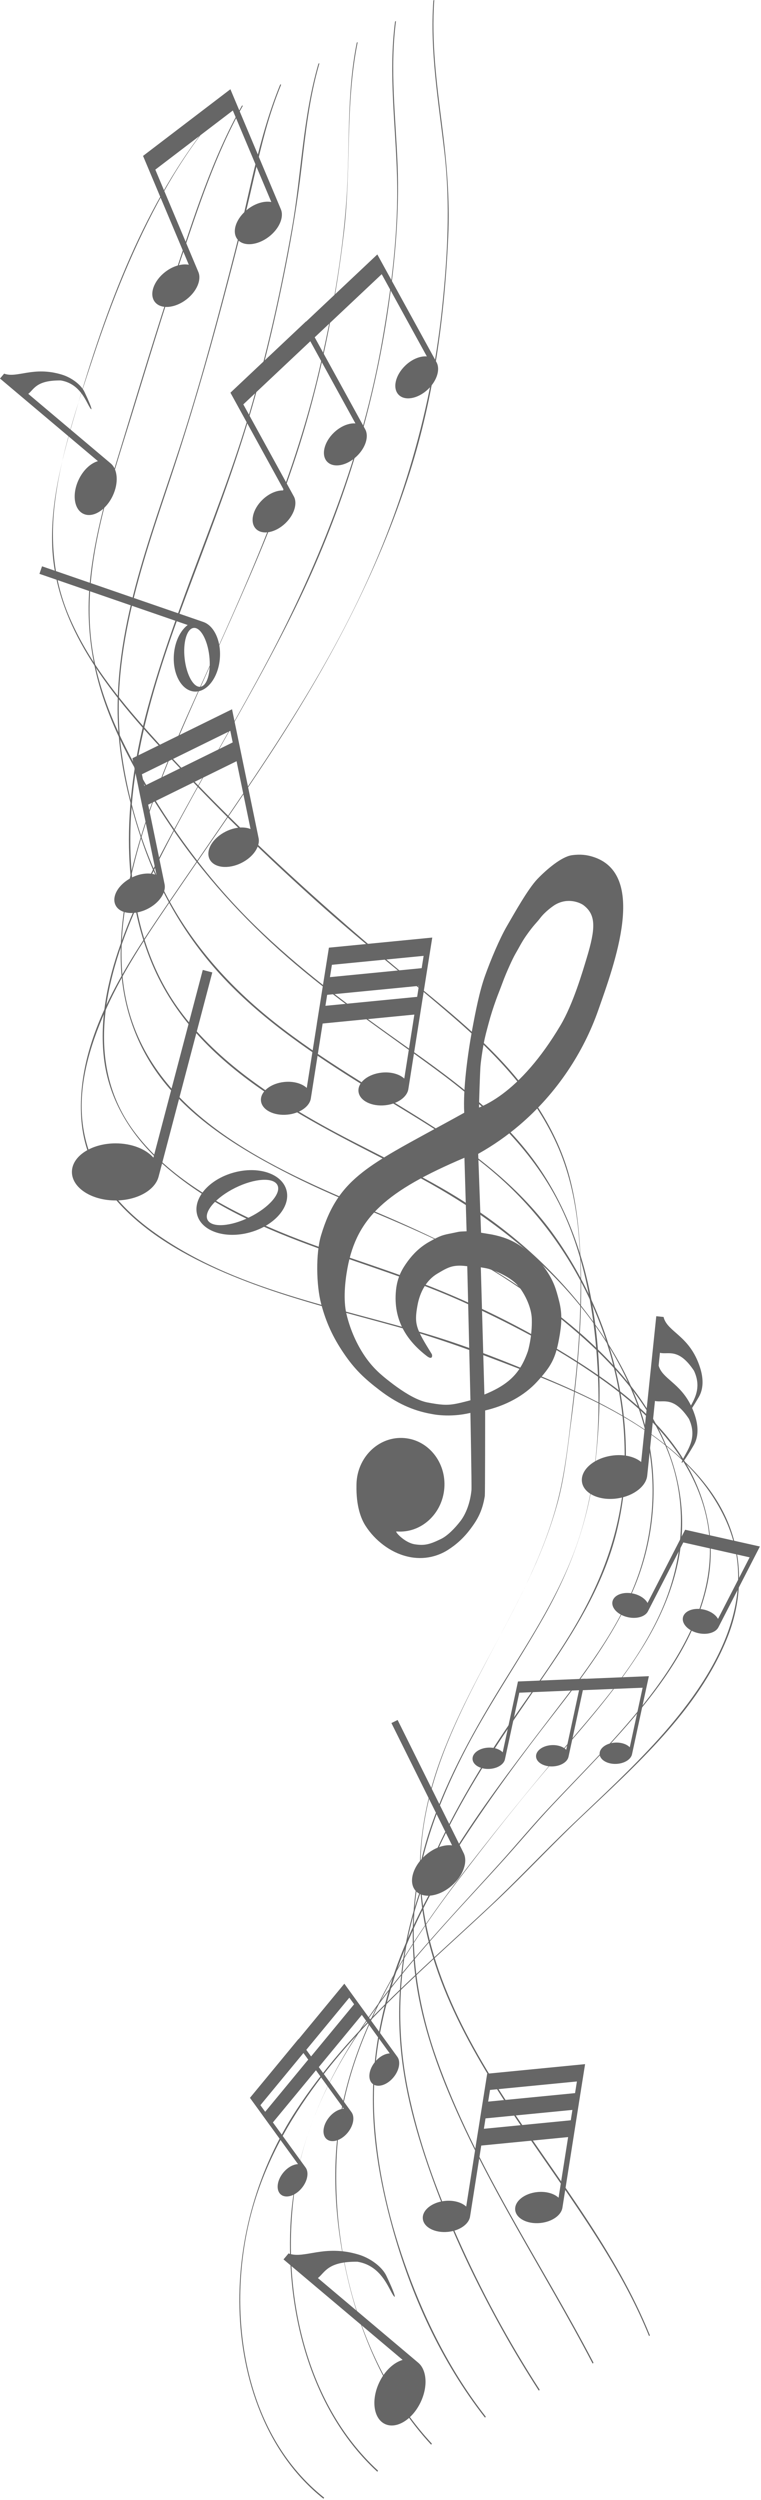 <?xml version="1.0" encoding="UTF-8" standalone="no"?>
<!DOCTYPE svg PUBLIC "-//W3C//DTD SVG 1.1//EN" "http://www.w3.org/Graphics/SVG/1.1/DTD/svg11.dtd">
<svg width="100%" height="100%" viewBox="0 0 390 1281" version="1.1" xmlns="http://www.w3.org/2000/svg" xmlns:xlink="http://www.w3.org/1999/xlink" xml:space="preserve" xmlns:serif="http://www.serif.com/" style="fill-rule:evenodd;clip-rule:evenodd;stroke-linejoin:round;stroke-miterlimit:1.414;">
    <g transform="matrix(1,0,0,1,-177.49,-1186.79)">
        <g transform="matrix(1,0,0,1,283.32,2383.6)">
            <path d="M0,-1131.91C-34.09,-1088.28 -53.214,-1033.92 -68.344,-981.281C-74.335,-960.439 -79.835,-939.251 -79.098,-917.388C-78.457,-898.375 -72.047,-880.517 -62.603,-864.165C-49.06,-840.726 -30.299,-820.845 -11.826,-801.267C9.929,-778.209 32.786,-756.195 56.366,-735.012C79.359,-714.36 103.681,-695.334 127.026,-675.101C148.807,-656.223 169.05,-635.058 180.506,-608.201C192.004,-581.241 192.418,-549.881 191.335,-521.037C190.791,-506.532 189.422,-492.064 187.722,-477.648C186.073,-463.671 184.638,-449.352 181.784,-435.563C171.044,-383.661 135.871,-341.31 118.693,-291.794C110.99,-269.583 107.632,-245.989 110.107,-222.565C112.465,-200.249 120.288,-178.89 130.263,-158.926C150.984,-117.444 181.094,-81.579 205.112,-42.086C213.363,-28.522 220.83,-14.462 226.796,0.26C226.834,0.354 227.244,-0.086 227.185,-0.23C209.857,-42.994 180.486,-79.407 155.294,-117.626C129.913,-156.131 107.56,-198.8 109.818,-246.236C112.38,-300.016 145.491,-344.397 167.058,-391.758C172.226,-403.1 176.652,-414.777 179.957,-426.805C183.468,-439.593 184.841,-452.951 186.593,-466.072C190.358,-494.206 192.889,-522.602 191.729,-551.007C191.143,-565.374 189.722,-579.976 186,-593.895C182.47,-607.097 176.428,-619.481 168.929,-630.86C153.083,-654.904 130.274,-673.566 108.279,-691.71C59.653,-731.819 13.055,-774.013 -29.11,-820.967C-45.334,-839.035 -60.742,-858.312 -70.366,-880.821C-78.156,-899.041 -80.07,-918.573 -77.805,-938.147C-74.829,-963.89 -66.156,-989.321 -58.058,-1013.82C-48.475,-1042.82 -37.017,-1071.34 -22.139,-1098.05C-15.598,-1109.79 -8.238,-1121.08 0.038,-1131.67C0.188,-1131.87 0.276,-1132.27 0,-1131.91" style="fill:rgb(102,102,102);fill-rule:nonzero;"/>
        </g>
        <g transform="matrix(1,0,0,1,481.577,1241.38)">
            <path d="M0,1155.99C-26.878,1104.53 -60.696,1055.6 -80.219,1000.6C-88.452,977.417 -92.996,953.013 -91.907,928.362C-90.606,898.916 -80.284,871.277 -67.138,845.209C-54.765,820.673 -39.031,798.11 -25.513,774.227C-12.2,750.712 -3.175,726.623 0.407,699.775C7.573,646.075 2.15,583.72 -31.202,539.055C-49.5,514.555 -74.717,496.742 -99.388,479.238C-125.318,460.842 -150.871,441.801 -173.633,419.516C-195.128,398.467 -213.426,374.336 -228.68,348.441C-240.773,327.912 -251.481,306.257 -255.952,282.685C-263.938,240.593 -249.049,198.639 -236.826,158.929C-228.555,132.061 -220.448,105.14 -211.486,78.492C-202.516,51.83 -193.627,24.469 -179.772,-0.128C-179.58,-0.47 -179.938,-0.727 -180.136,-0.375C-195.238,26.434 -204.678,56.47 -214.327,85.565C-223.918,114.485 -232.666,143.689 -241.584,172.822C-248.62,195.813 -255.574,218.934 -257.961,242.957C-259.96,263.063 -257.764,283.091 -251.449,302.275C-243.648,325.968 -230.425,348.258 -216.558,368.843C-199.804,393.713 -179.642,415.916 -157.1,435.64C-133.078,456.662 -106.651,474.387 -80.986,493.269C-55.643,511.915 -32.196,533.314 -17.777,561.747C-4.757,587.417 0.58,617.801 2.153,646.289C3.768,675.583 1.574,706.811 -7.747,734.761C-16.42,760.759 -31.604,784.059 -45.922,807.208C-60.574,830.898 -74.356,855.356 -83.386,881.815C-90.744,903.378 -93.754,926.157 -92.149,948.881C-90.579,971.135 -84.288,992.783 -75.999,1013.4C-55.871,1063.45 -25.354,1108.76 -0.45,1156.44C-0.302,1156.72 0.129,1156.24 0,1155.99" style="fill:rgb(102,102,102);fill-rule:nonzero;"/>
        </g>
        <g transform="matrix(1,0,0,1,453.974,1230.65)">
            <path d="M0,1180.57C-15.98,1155.86 -29.966,1129.89 -41.923,1103.01C-52.767,1078.63 -62.134,1053.22 -67.411,1027.01C-72.215,1003.16 -72.708,978.664 -68.49,954.695C-63.504,926.37 -51.538,900.348 -37.341,875.552C-24.086,852.401 -8.526,830.992 6.37,808.907C20.411,788.085 33.338,766.011 39.453,741.439C52.374,689.514 38.515,632.91 7.894,589.698C-9.369,565.338 -33.065,547.002 -58.077,531.224C-84.26,514.71 -111.121,499.504 -135.477,480.264C-158.673,461.942 -178.165,440.231 -191.77,413.882C-203.212,391.722 -210.683,366.792 -214.1,342.111C-220.868,293.236 -203.958,245.861 -188.753,200.211C-179.115,171.278 -170.599,142.034 -162.767,112.563C-158.738,97.404 -154.793,82.215 -151.011,66.991C-147.383,52.378 -144.398,37.615 -140.393,23.096C-138.201,15.156 -135.591,7.345 -132.479,-0.281C-132.317,-0.677 -132.813,-0.729 -132.949,-0.391C-144.096,26.913 -148.834,56.647 -156.13,85.118C-164.092,116.184 -172.335,147.194 -181.975,177.789C-196.539,224.011 -216.341,270.558 -216.216,319.819C-216.157,342.516 -211.166,365.003 -203.954,386.435C-195.635,411.156 -182.681,434.002 -165.36,453.528C-145.505,475.915 -120.248,493.411 -95.083,509.272C-69.531,525.376 -42.575,539.665 -19.966,559.943C22.818,598.314 47.089,656.233 43.233,713.703C41.272,742.965 30.671,769.174 15.48,793.953C1.924,816.067 -14.252,836.441 -27.841,858.533C-42.402,882.201 -55.889,906.753 -63.934,933.469C-70.635,955.726 -73.079,979.023 -71.401,1002.19C-69.634,1026.6 -62.932,1050.31 -54.623,1073.22C-44.959,1099.87 -32.704,1125.6 -18.92,1150.35C-13.113,1160.78 -6.937,1171 -0.457,1181.02C-0.273,1181.3 0.163,1180.82 0,1180.57" style="fill:rgb(102,102,102);fill-rule:nonzero;"/>
        </g>
        <g transform="matrix(1,0,0,1,426.361,1219.76)">
            <path d="M0,1205.31C-17.343,1183.1 -30.23,1157.74 -39.891,1131.35C-48.975,1106.53 -55.278,1080.26 -56.924,1053.84C-60.206,1001.22 -39.656,952.678 -11.334,909.46C3.069,887.484 18.466,866.505 34.606,845.791C49.865,826.208 64.893,806.076 75.021,783.269C85.365,759.976 88.476,734.088 84.25,708.985C80.06,684.092 67.967,661.352 52.963,641.34C36.137,618.9 15.051,599.903 -8.366,584.529C-33.356,568.124 -61.186,556.465 -87.117,541.683C-113.061,526.894 -138.905,509.172 -156.752,484.823C-171.43,464.797 -178.863,440.763 -181.192,416.247C-185.948,366.183 -170.797,318.586 -153.503,272.319C-143.545,245.673 -133.222,219.169 -124.621,192.04C-115.439,163.075 -108.353,133.459 -102.466,103.661C-99.154,86.902 -96.353,70.115 -94.37,53.146C-92.269,35.167 -90.313,17.14 -85.225,-0.293C-85.104,-0.702 -85.624,-0.502 -85.707,-0.224C-93.716,27.215 -94.353,56.156 -99.298,84.188C-104.573,114.099 -111.139,143.8 -119.395,173.034C-134.458,226.365 -158.805,276.598 -173.263,330.069C-184.828,372.846 -188.277,421.845 -169.929,463.276C-145.995,517.317 -86.452,542.912 -37.286,568.663C11.901,594.428 57.974,633.39 77.727,686.839C87.529,713.355 88.066,742.48 79.774,769.451C72.077,794.488 56.465,816.488 40.779,837.107C9.097,878.754 -24.588,920.419 -43.731,969.705C-51.92,990.79 -56.759,1013.06 -57.646,1035.66C-58.606,1060.15 -54.386,1084.61 -47.915,1108.14C-38.319,1143.05 -22.793,1177.15 -0.442,1205.76C-0.25,1206.01 0.164,1205.52 0,1205.31" style="fill:rgb(102,102,102);fill-rule:nonzero;"/>
        </g>
        <g transform="matrix(1,0,0,1,398.717,1208.93)">
            <path d="M0,1229.95C-35.648,1191.47 -51.232,1133.94 -48.651,1082.32C-46.016,1029.64 -18.11,982.986 13.059,942.072C29.34,920.702 45.863,899.462 63.474,879.171C79.444,860.774 95.594,842.359 108.396,821.544C120.666,801.599 129.208,778.633 128.304,754.921C127.357,730.057 117.393,707.603 102.188,688.187C86.112,667.662 65.229,650.806 43.688,636.365C19.867,620.392 -5.584,608.618 -31.929,597.49C-80.806,576.849 -141.209,550.488 -155.696,494.003C-161.164,472.677 -159.062,450.146 -154.446,428.882C-148.84,403.047 -139.384,378.177 -128.977,353.939C-106.338,301.219 -80.317,250.281 -64.363,194.92C-55.163,162.986 -48.94,130.207 -44.973,97.225C-41.08,64.872 -44.418,31.742 -37.965,-0.285C-37.88,-0.703 -38.354,-0.452 -38.408,-0.191C-43.773,26.43 -41.791,53.657 -43.716,80.59C-45.811,109.915 -51.109,139.309 -57.766,167.91C-71.224,225.735 -95.675,279.165 -120.092,332.972C-130.963,356.929 -141.314,381.165 -148.962,406.368C-155.231,427.024 -159.838,448.536 -159.355,470.223C-158.871,491.816 -152.108,512.499 -139.12,529.802C-122.254,552.271 -96.492,567.682 -71.834,580.163C-45.495,593.494 -17.487,603.146 8.861,616.442C33.82,629.036 57.469,645.28 78.262,663.939C96.876,680.645 113.295,700.416 121.951,724.148C131.634,750.69 128.626,779.377 117.022,804.76C106.331,828.147 89.519,848.372 72.893,867.734C56.857,886.411 41.418,905.307 26.188,924.647C-5.25,964.554 -35.901,1007.15 -46.053,1057.96C-51.916,1087.31 -49.639,1117.91 -42.713,1146.87C-35.402,1177.41 -21.856,1207.29 -0.367,1230.49C-0.212,1230.65 0.178,1230.14 0,1229.95" style="fill:rgb(102,102,102);fill-rule:nonzero;"/>
        </g>
        <g transform="matrix(1,0,0,1,371.11,1198.11)">
            <path d="M0,1254.62C-37.9,1219.67 -49.358,1161.74 -42.8,1112.31C-35.667,1058.56 -0.781,1014.14 34.243,974.961C44.425,963.572 54.92,952.472 65.129,941.111C73.193,932.137 80.914,922.887 89.173,914.088C105.198,897.015 121.847,880.52 136.547,862.255C150.938,844.37 163.473,824.411 168.62,801.796C173.925,778.484 168.377,754.481 155.488,734.647C142.247,714.269 122.177,698.981 101.934,686.092C78.717,671.309 53.615,658.589 28.051,648.382C0.434,637.357 -28.312,629.516 -55.601,617.608C-80.88,606.58 -106.83,591.936 -123.948,569.741C-152.926,532.171 -138.137,484.173 -119.99,445.514C-95.157,392.611 -62.497,343.818 -37.821,290.815C-16.496,245.009 -1.843,196.442 5.401,146.436C8.91,122.198 11.093,97.541 10.134,73.043C9.175,48.565 6.143,24.11 9.304,-0.337C9.354,-0.717 8.841,-0.367 8.81,-0.118C5.38,26.42 9.159,53.02 9.846,79.601C10.565,107.438 7.054,135.737 2.278,163.112C-7.852,221.183 -29.226,275.898 -56.784,327.809C-70.442,353.534 -85.254,378.626 -99.233,404.171C-111.341,426.297 -123.533,448.931 -131.945,472.777C-138.498,491.353 -142.639,510.99 -140.381,530.739C-137.884,552.585 -126.187,571.039 -109.965,585.414C-66.325,624.085 -6.025,632.881 45.444,656.619C70.637,668.235 95.442,681.307 117.867,697.73C138.171,712.601 156.545,731.397 165.266,755.439C184.264,807.811 144.572,854.938 111.102,890.481C103.158,898.917 95.051,907.197 87.138,915.661C78.685,924.7 70.791,934.228 62.501,943.417C43.698,964.259 24.309,984.537 6.948,1006.63C-21.274,1042.55 -42.629,1083.11 -44.801,1129.49C-46.896,1174.21 -34.169,1223.98 -0.365,1255.16C-0.169,1255.34 0.209,1254.81 0,1254.62" style="fill:rgb(102,102,102);fill-rule:nonzero;"/>
        </g>
        <g transform="matrix(1,0,0,1,343.502,1187.27)">
            <path d="M0,1279.31C-39.376,1247.98 -48.911,1191.07 -39.603,1144C-29.956,1095.23 0.996,1056.95 35.622,1022.95C52.785,1006.09 70.836,990.18 88.324,973.667C103.004,959.808 116.747,945.024 131.373,931.105C159.736,904.119 191.679,876.085 206.654,838.922C213.703,821.429 214.874,802.665 208.943,784.673C202.585,765.383 188.28,749.956 172.433,737.837C154.5,724.124 133.826,714.2 113.095,705.51C94.277,697.624 74.921,689.885 55.405,683.914C6.919,669.072 -46.131,660.818 -88.019,630.297C-106.028,617.174 -120.021,599.658 -123.372,577.176C-126.421,556.741 -120.2,535.933 -111.996,517.424C-102.237,495.402 -88.458,475.626 -74.942,455.804C-59.284,432.84 -43.33,410.079 -28.103,386.826C1.718,341.289 27.531,293.564 44.036,241.51C56.386,202.566 61.86,161.678 63.698,120.966C64.583,101.351 62.932,82.394 60.438,62.946C57.744,41.957 55.048,20.884 56.543,-0.316C56.569,-0.698 56.075,-0.331 56.06,-0.09C54.227,25.909 58.707,51.628 61.7,77.361C64.831,104.284 63.313,131.196 60.462,158.092C54.577,213.606 38.103,266.791 12.866,316.536C-12.514,366.565 -45.648,412.1 -77.141,458.345C-99.661,491.413 -126.841,529.763 -124.422,571.894C-121.759,618.302 -74.627,643.337 -36.094,657.563C-11.86,666.51 13.293,672.663 38.151,679.565C58.931,685.339 79.08,692.782 99.177,700.587C138.771,715.969 185.867,736.465 205.27,777.088C225.208,818.828 199.021,860.108 171.451,890.672C157.72,905.893 142.624,919.804 127.809,933.948C112.974,948.114 99.004,963.121 84.029,977.152C49.418,1009.58 12.156,1040.57 -14.035,1080.63C-33.698,1110.7 -44.154,1146.33 -43.296,1182.29C-42.433,1218.61 -29.533,1256.64 -0.366,1279.85C-0.16,1280.01 0.213,1279.48 0,1279.31" style="fill:rgb(102,102,102);fill-rule:nonzero;"/>
        </g>
        <g transform="matrix(1,0,0,1,311.154,1308.32)">
            <path d="M0,-38.737L-4.036,-48.333L-7.53,-56.64L-11.404,-65.853L-13.913,-71.816L-15.584,-75.803L-60.351,-41.637L-60.35,-41.633L-60.357,-41.63L-57.561,-34.981L-56.593,-32.674L-56.591,-32.676L-56.488,-32.43L-52.637,-23.274L-49.23,-15.174L-45.157,-5.49L-36.901,14.14C-40.393,13.458 -44.983,14.725 -48.983,17.813C-54.933,22.406 -57.321,29.284 -54.317,33.175C-51.313,37.066 -44.055,36.496 -38.105,31.903C-32.769,27.783 -30.301,21.828 -32.014,17.836C-32.023,17.814 -32.727,16.133 -32.736,16.111L-42.284,-6.591L-46.32,-16.187L-49.814,-24.495L-53.688,-33.707L-54.064,-34.603L-14.341,-64.902L-14.204,-64.575L-10.353,-55.42L-6.946,-47.319L-2.874,-37.636L5.383,-18.006C1.89,-18.687 -2.699,-17.421 -6.699,-14.333C-12.649,-9.739 -15.037,-2.861 -12.033,1.03C-9.029,4.92 -1.771,4.35 4.179,-0.243C9.514,-4.362 11.983,-10.318 10.269,-14.309C10.26,-14.331 9.557,-16.013 9.548,-16.035L0,-38.737Z" style="fill:rgb(102,102,102);fill-rule:nonzero;"/>
        </g>
        <g transform="matrix(1,0,0,1,250.419,1621.69)">
            <path d="M0,-37.189L-0.198,-38.15L45.093,-60.412L45.165,-60.061L46.32,-54.463L1.031,-32.187L0,-37.189ZM54.19,-31.677L52.067,-41.976L50.228,-50.892L48.189,-60.78L46.87,-67.18L45.993,-71.458L-5.053,-46.35L-5.052,-46.346L-5.06,-46.345L-3.589,-39.209L-3.081,-36.733L-3.078,-36.734L-3.024,-36.47L-1.849,-30.771L-1.858,-30.766L0.114,-21.149L0.133,-21.158L0.795,-17.95L2.938,-7.557L7.282,13.512C3.954,12.153 -0.842,12.511 -5.41,14.789C-12.204,18.178 -15.915,24.528 -13.699,28.971C-11.483,33.414 -4.178,34.269 2.616,30.88C8.71,27.84 12.32,22.421 11.402,18.13C11.398,18.107 11.029,16.303 11.025,16.279L6.001,-8.086L3.877,-18.386L3.014,-22.574L48.305,-44.836L48.984,-41.541L51.127,-31.147L55.472,-10.079C52.144,-11.438 47.348,-11.08 42.78,-8.802C35.985,-5.412 32.274,0.937 34.49,5.38C36.706,9.823 44.011,10.678 50.806,7.289C56.899,4.25 60.509,-1.17 59.592,-5.461C59.587,-5.484 59.219,-7.288 59.214,-7.312L54.19,-31.677Z" style="fill:rgb(102,102,102);fill-rule:nonzero;"/>
        </g>
        <g transform="matrix(1,0,0,1,345.015,1728.43)">
            <path d="M0,-30.951L0.143,-31.858L47.14,-36.442L47.088,-36.111L46.255,-30.828L-0.744,-26.231L0,-30.951ZM2.576,-47.246L49.574,-51.831L48.577,-45.528L1.573,-40.93L2.576,-47.246ZM45.646,-8.28L47.177,-18L48.503,-26.413L49.973,-35.745L50.924,-41.784L51.565,-45.82L51.561,-45.819L52.562,-52.122L52.565,-52.122L54.007,-61.209L1.033,-56.027L-0.407,-46.955L-0.405,-46.955L-1.407,-40.638L-1.409,-40.638L-2.849,-31.566L-2.846,-31.566L-2.885,-31.317L-3.733,-25.938L-3.742,-25.937L-5.182,-16.865L-5.162,-16.867L-5.639,-13.839L-7.184,-4.031L-10.316,15.852C-12.784,13.566 -17.102,12.3 -21.853,12.792C-28.92,13.523 -34.261,17.862 -33.783,22.483C-33.304,27.104 -27.188,30.258 -20.122,29.527C-13.784,28.871 -8.838,25.314 -8.229,21.253C-8.225,21.231 -7.953,19.53 -7.95,19.508L-4.327,-3.486L-2.796,-13.206L-2.173,-17.158L44.824,-21.743L44.334,-18.633L42.789,-8.825L39.657,11.058C37.19,8.772 32.871,7.506 28.12,7.998C21.053,8.729 15.712,13.068 16.19,17.689C16.669,22.31 22.785,25.464 29.852,24.733C36.189,24.077 41.135,20.52 41.745,16.459C41.748,16.437 42.02,14.736 42.023,14.714L45.646,-8.28Z" style="fill:rgb(102,102,102);fill-rule:nonzero;"/>
        </g>
        <g transform="matrix(1,0,0,1,389.151,1427.79)">
            <path d="M0,-77.312L-4.735,-85.935L-8.833,-93.401L-13.379,-101.68L-16.322,-107.039L-18.284,-110.622L-54.795,-76.204L-54.837,-76.282L-93.562,-39.777L-93.561,-39.774L-93.567,-39.77L-90.286,-33.795L-89.151,-31.721L-89.149,-31.723L-89.027,-31.502L-84.51,-23.275L-80.513,-15.995L-75.735,-7.293L-66.049,10.348C-69.398,10.049 -73.588,11.69 -77.044,14.985C-82.186,19.886 -83.756,26.585 -80.551,29.948C-77.345,33.31 -70.579,32.062 -65.438,27.161C-60.827,22.766 -59.091,16.926 -61.093,13.342C-61.104,13.323 -61.93,11.811 -61.941,11.792L-73.142,-8.61L-77.877,-17.233L-81.976,-24.698L-86.522,-32.978L-86.964,-33.782L-52.634,-66.127L-52.598,-66.061L-52.596,-66.063L-52.474,-65.842L-47.957,-57.614L-43.96,-50.335L-39.181,-41.632L-29.509,-24.018C-32.014,-24.226 -34.981,-23.358 -37.759,-21.528C-38.7,-20.912 -39.619,-20.186 -40.491,-19.355C-45.633,-14.453 -47.203,-7.754 -43.997,-4.392C-41.388,-1.654 -36.417,-1.973 -31.885,-4.832C-30.839,-5.489 -29.815,-6.281 -28.849,-7.201C-24.238,-11.597 -22.502,-17.436 -24.504,-21.02C-24.515,-21.04 -25.341,-22.551 -25.351,-22.571L-36.553,-42.973L-41.288,-51.596L-45.387,-59.061L-49.933,-67.34L-50.378,-68.152L-16.047,-100.498L-15.885,-100.205L-11.368,-91.977L-7.371,-84.697L-2.592,-75.995L7.094,-58.355C3.744,-58.653 -0.446,-57.012 -3.902,-53.717C-9.044,-48.816 -10.614,-42.117 -7.408,-38.755C-4.203,-35.392 2.563,-36.64 7.705,-41.541C12.315,-45.936 14.051,-51.776 12.049,-55.36C12.039,-55.38 11.212,-56.891 11.202,-56.911L0,-77.312Z" style="fill:rgb(102,102,102);fill-rule:nonzero;"/>
        </g>
        <g transform="matrix(1,0,0,1,336.916,2276.24)">
            <path d="M0,-35.68L-2.058,-38.518L-2.453,-39.064L19.6,-65.787L19.745,-65.588L22.048,-62.411L0,-35.68ZM-23.518,-7.313L-25.576,-10.151L-25.971,-10.697L-3.918,-37.42L-3.773,-37.221L-1.47,-34.044L-23.518,-7.313ZM33.41,-50.376L29.171,-56.221L25.503,-61.281L21.434,-66.892L18.801,-70.524L17.043,-72.953L-6.418,-44.508L-6.475,-44.586L-31.326,-14.457L-31.324,-14.455L-31.329,-14.451L-28.392,-10.401L-27.375,-8.996L-27.374,-8.997L-27.266,-8.847L-24.92,-5.613L-24.925,-5.607L-20.974,-0.146L-20.965,-0.157L-19.645,1.663L-15.367,7.562L-6.698,19.519C-9.165,19.609 -12.065,21.187 -14.28,23.903C-17.574,27.943 -18.103,32.965 -15.461,35.119C-12.819,37.273 -8.007,35.745 -4.712,31.705C-1.758,28.082 -1.029,23.671 -2.816,21.245C-2.825,21.232 -3.565,20.207 -3.575,20.194L-13.601,6.365L-17.839,0.521L-19.562,-1.857L2.492,-28.58L3.847,-26.71L8.124,-20.812L16.794,-8.855C14.327,-8.765 11.427,-7.187 9.212,-4.471C5.918,-0.431 5.389,4.591 8.031,6.745C8.529,7.152 9.105,7.427 9.733,7.579C12.437,8.25 16.124,6.626 18.806,3.338C21.76,-0.285 22.489,-4.696 20.702,-7.122C20.693,-7.135 19.953,-8.16 19.944,-8.174L9.917,-22.002L5.68,-27.847L3.956,-30.224L26.01,-56.948L27.366,-55.078L31.642,-49.179L40.312,-37.222C37.846,-37.133 34.945,-35.554 32.73,-32.838C29.436,-28.798 28.907,-23.776 31.549,-21.622C34.191,-19.468 39.003,-20.996 42.298,-25.036C45.252,-28.659 45.981,-33.07 44.194,-35.496C44.185,-35.509 43.445,-36.534 43.435,-36.547L33.41,-50.376Z" style="fill:rgb(102,102,102);fill-rule:nonzero;"/>
        </g>
        <g transform="matrix(1,0,0,1,284.754,1495.7)">
            <path d="M0,27.216C0.95,35.545 -1.106,42.619 -4.593,43.017C-8.079,43.415 -11.675,36.985 -12.625,28.656C-13.575,20.327 -11.519,13.252 -8.033,12.855C-4.546,12.457 -0.95,18.887 0,27.216M-36.364,-1.688L-49.437,-6.199L-60.754,-10.104L-73.304,-14.435L-85.722,-18.721L-85.722,-18.723L-87.055,-14.858L-74.521,-10.533L-62.048,-6.229L-51.013,-2.421L-37.821,2.131L-11.079,11.359C-14.849,14.21 -17.664,19.874 -18.153,26.57C-18.881,36.528 -14.191,44.987 -7.679,45.463C-1.166,45.939 4.703,38.252 5.43,28.293C6.083,19.362 2.378,11.642 -3.091,9.799C-3.12,9.789 -5.408,8.995 -5.438,8.984L-36.364,-1.688Z" style="fill:rgb(102,102,102);fill-rule:nonzero;"/>
        </g>
        <g transform="matrix(1,0,0,1,298.047,1810.48)">
            <path d="M0,-15.005C9.893,-19.91 19.576,-20.531 21.63,-16.39C23.683,-12.249 17.328,-4.915 7.436,-0.01C-2.456,4.896 -12.14,5.516 -14.194,1.375C-16.247,-2.766 -9.893,-10.099 0,-15.005M-19.49,-1.092C-17.121,7.353 -4.968,11.329 7.655,7.789C20.278,4.248 28.591,-5.468 26.222,-13.913C23.854,-22.358 11.701,-26.334 -0.922,-22.794C-13.546,-19.253 -21.858,-9.537 -19.49,-1.092" style="fill:rgb(102,102,102);fill-rule:nonzero;"/>
        </g>
        <g transform="matrix(1,0,0,1,209.08,1448)">
            <path d="M0,-69.281C-14.546,-73.642 -22.643,-67.367 -29.319,-69.69L-29.439,-69.791L-29.438,-69.793L-29.478,-69.746L-29.478,-69.745L-31.59,-67.24L-23.312,-60.256L-15.075,-53.306L-7.786,-47.158L0.927,-39.807L18.589,-24.906C14.877,-23.842 11.065,-20.355 8.722,-15.397C5.237,-8.022 6.322,-0.197 11.144,2.082C15.967,4.361 22.701,0.23 26.186,-7.144C29.311,-13.758 28.76,-20.731 25.135,-23.744C25.115,-23.76 23.606,-25.039 23.587,-25.056L3.16,-42.288L-5.474,-49.573L-12.948,-55.879L-17.106,-59.387C-14.154,-61.639 -13.12,-66.408 -0.458,-66.259C8.236,-64.823 11.584,-57.672 13.788,-53.54C15.738,-49.884 16.428,-50.494 11.709,-60.385C9.974,-64.021 5.126,-67.744 0,-69.281" style="fill:rgb(102,102,102);fill-rule:nonzero;"/>
        </g>
        <g transform="matrix(1,0,0,1,259.563,1699.04)">
            <path d="M0,87.696L10.298,48.542L14.65,31.992L18.418,17.665L22.597,1.776L26.732,-13.946L26.735,-13.945L21.842,-15.231L17.669,0.637L13.516,16.427L9.842,30.397L5.45,47.099L-3.454,80.955C-7.323,76.567 -14.574,73.62 -22.881,73.638C-35.237,73.665 -45.239,80.237 -45.222,88.318C-45.204,96.398 -35.173,102.927 -22.817,102.899C-11.736,102.875 -2.554,97.586 -0.788,90.667C-0.778,90.63 -0.01,87.733 0,87.696" style="fill:rgb(102,102,102);fill-rule:nonzero;"/>
        </g>
        <g transform="matrix(1,0,0,1,515.03,1930.72)">
            <path d="M0,-44.155L0.038,-44.519L0.681,-50.725C4.732,-49.579 10.109,-53.584 18.116,-41.513C21.769,-33.629 18.99,-28.123 16.559,-23.715C10.872,-35.34 1.896,-37.373 0,-44.155M17.156,-22.43C18.056,-23.816 19.19,-25.662 20.583,-28.048C22.905,-32.029 23.114,-37.188 21.269,-43.025C16.033,-59.59 4.667,-61.116 2.564,-68.892L2.583,-69.069L2.585,-69.07L2.514,-69.077L-1.215,-69.463L-2.493,-57.139L-3.764,-44.875L-4.888,-34.025L-6.233,-21.054L-8.959,5.241C-12.354,2.414 -18.105,1.055 -24.302,2.029C-33.52,3.48 -40.223,9.542 -39.275,15.569C-38.326,21.597 -30.086,25.308 -20.868,23.858C-12.602,22.557 -6.362,17.548 -5.845,12.18C-5.842,12.151 -5.604,9.901 -5.602,9.871L-2.448,-20.538L-1.876,-26.057C2.171,-24.935 7.542,-28.896 15.532,-16.851C19.768,-7.706 15.351,-1.759 12.861,2.984C10.658,7.181 11.68,7.442 17.998,-3.387C20.32,-7.368 20.53,-12.527 18.685,-18.363C18.22,-19.833 17.706,-21.182 17.156,-22.43" style="fill:rgb(102,102,102);fill-rule:nonzero;"/>
        </g>
        <g transform="matrix(1,0,0,1,422.993,1856.61)">
            <path d="M0,-102.267C-0.028,-105.11 0.496,-120.024 0.695,-123.005C0.907,-126.078 1.733,-131.339 2.369,-134.941C3.113,-138.904 3.892,-141.599 4.925,-145.481C6.064,-149.764 7.223,-153.32 8.696,-157.442C9.677,-160.181 10.819,-162.915 11.9,-165.882C13.159,-169.34 14.443,-172.302 15.827,-175.366C16.654,-177.196 17.886,-179.786 18.754,-181.26C20.409,-184.049 21.772,-186.951 24.16,-190.359C28.075,-195.946 29.597,-197.051 31.216,-199.212C34.023,-202.958 38.319,-205.799 38.873,-206.132C45.567,-210.146 51.955,-207.184 53.58,-205.936C60.035,-200.979 59.774,-194.118 55.16,-178.865C53.1,-172.06 48.228,-155.325 41.722,-144.383C36.539,-135.668 31.418,-128.64 26.532,-122.98C16.011,-110.794 6.584,-104.951 0,-102.267M-6.04,-20.97L-4.412,47.721C-11.075,49.467 -14.163,50.246 -18.574,49.974C-20.698,49.843 -23.129,49.469 -26.413,48.842C-31.281,47.913 -36.974,44.584 -42.098,40.915C-43.288,40.063 -44.447,39.192 -45.558,38.329C-47.835,36.554 -50.122,34.742 -52.414,32.486C-54.706,30.229 -57.002,27.529 -59.297,23.976C-63.265,17.827 -66.248,10.725 -67.954,3.48C-69.624,-3.756 -68.736,-12.922 -67.415,-20.089C-62.588,-46.044 -47.378,-59.577 -7.489,-76.551L-6.381,-38.868C-11.215,-38.67 -9.298,-38.805 -13.973,-37.875C-18.576,-36.961 -19.583,-36.815 -25.537,-33.473C-30.209,-30.851 -33.799,-27.28 -36.589,-23.456C-39.316,-19.719 -41.891,-15.456 -42.57,-8.625C-44.084,6.616 -37.024,17.151 -26.812,25.032C-23.718,27.42 -23.876,24.616 -24.229,24.045C-32.283,10.997 -33.356,8.883 -31.51,-1.116C-30.23,-7.917 -26.917,-13.854 -21.381,-17.169C-19.646,-18.195 -18.214,-19.052 -16.827,-19.712C-13.865,-21.121 -11.108,-21.634 -6.04,-20.97M4.895,-19.628C11.576,-17.587 17.605,-14.115 20.578,-10.291C23.761,-6.196 26.855,0.333 27.031,5.992C27.315,15.095 25.039,22.54 25.039,22.54C22.787,29.023 19.925,33.841 15.092,37.824C11.94,40.421 7.95,42.664 2.744,44.781L0.907,-20.403C2.01,-20.211 3.864,-19.942 4.895,-19.628M61.051,-152.052C69.219,-175.349 86.774,-222.246 58.04,-230.874C55.398,-231.667 52.123,-232.233 47.54,-231.578C42.284,-230.828 34.641,-224.341 29.843,-219.327C25.052,-214.27 18.181,-201.99 14.365,-195.413C10.502,-188.783 5.912,-177.781 3.045,-169.744C0.204,-161.773 -1.806,-151.368 -3.445,-142.592C-5.757,-130.076 -8.281,-111.809 -7.59,-99.62C-22.053,-91.591 -33.657,-85.508 -43.062,-80.047C-49.512,-76.303 -54.928,-72.851 -59.525,-69.265C-70.204,-60.936 -76.46,-51.886 -80.976,-36.769C-83.725,-27.567 -83.44,-11.235 -80.928,-1.73C-78.432,7.8 -74.828,15.569 -69.312,23.679C-63.798,31.813 -58.824,36.563 -50.76,42.701C-42.736,48.829 -34.271,53.048 -24.143,54.773C-24.143,54.773 -15.28,56.79 -4.429,54.183C-4.429,54.183 -3.707,91.994 -3.889,93.809C-4.544,100.306 -6.736,105.998 -9.564,109.651C-12.361,113.28 -16.115,117.144 -19.461,118.772C-25.223,121.577 -27.873,122.29 -32.859,121.534C-38.258,120.715 -43.293,114.893 -42.34,114.933C-41.463,115.118 -43.113,114.869 -42.199,114.944C-29.788,115.945 -18.864,106.042 -17.797,92.824C-16.731,79.606 -25.926,68.08 -38.336,67.079C-50.746,66.077 -61.671,75.98 -62.737,89.198C-62.743,89.267 -62.744,89.335 -62.749,89.403C-62.75,89.417 -62.755,89.432 -62.756,89.446C-62.759,89.511 -62.759,89.572 -62.762,89.637C-62.797,90.182 -62.815,90.723 -62.815,91.262C-63.043,102.017 -60.464,108.524 -58.154,112.087C-55.732,115.851 -52.639,119.16 -48.961,121.923C-45.32,124.648 -41.361,126.659 -36.769,127.777C-27.78,129.966 -20.473,127.233 -16.188,124.554C-11.619,121.698 -7.763,118.153 -4.365,113.617C-0.994,109.072 1.667,104.817 2.957,96.763C3.03,96.306 3.076,86.34 3.103,76.027C3.133,64.801 3.14,53.164 3.136,52.934C13.582,50.513 23.064,45.496 29.749,38.198C36.999,30.282 39.136,26.301 41.002,16.263C42.32,9.176 42.728,3.683 41.114,-2.788C39.452,-9.451 38.339,-12.903 34.901,-18.221C31.328,-23.749 28.349,-25.899 23.479,-29.724C18.631,-33.556 13.56,-35.881 6.224,-37.286C5.943,-37.34 1.04,-38.142 1.04,-38.142L-0.438,-78.55C7.232,-82.839 14.263,-87.783 20.651,-93.22C30.41,-101.524 38.666,-110.974 45.405,-120.978C52.144,-130.98 57.364,-141.536 61.051,-152.052" style="fill:rgb(102,102,102);fill-rule:nonzero;"/>
        </g>
        <g transform="matrix(1,0,0,1,554.116,1991.16)">
            <path d="M0,13.038L3.315,6.583L6.185,0.994L9.367,-5.204L11.427,-9.215L12.807,-11.895L-25.499,-20.485L-25.5,-20.483L-25.506,-20.486L-27.802,-16.013L-28.601,-14.462L-28.599,-14.462L-28.684,-14.296L-31.846,-8.137L-34.645,-2.687L-37.99,3.827L-44.771,17.033C-45.972,14.863 -48.705,12.98 -52.147,12.228C-57.266,11.11 -62.009,12.917 -62.74,16.265C-63.471,19.613 -59.914,23.233 -54.795,24.351C-50.204,25.354 -45.918,24.003 -44.555,21.299C-44.547,21.284 -43.964,20.155 -43.957,20.141L-36.114,4.868L-32.799,-1.588L-29.93,-7.176L-26.747,-13.374L-26.437,-13.976L7.543,-6.346L7.43,-6.126L4.268,0.033L1.469,5.483L-1.876,11.997L-8.657,25.203C-9.858,23.033 -12.591,21.15 -16.033,20.398C-21.152,19.28 -25.895,21.088 -26.626,24.435C-27.357,27.783 -23.8,31.403 -18.681,32.521C-14.09,33.524 -9.804,32.173 -8.44,29.469C-8.433,29.454 -7.85,28.325 -7.843,28.311L0,13.038Z" style="fill:rgb(102,102,102);fill-rule:nonzero;"/>
        </g>
        <g transform="matrix(1,0,0,1,414.128,2093.68)">
            <path d="M0,40.709L-12.658,15.195L-18.008,4.41L-22.64,-4.926L-27.777,-15.28L-32.86,-25.525L-32.858,-25.526L-36.046,-23.944L-30.916,-13.604L-25.811,-3.314L-21.294,5.789L-15.895,16.673L-4.949,38.735C-9.03,38.199 -14.236,39.992 -18.63,43.845C-25.166,49.576 -27.426,57.687 -23.678,61.961C-19.93,66.235 -11.594,65.054 -5.058,59.323C0.803,54.184 3.222,47.132 0.957,42.648C0.945,42.623 0.012,40.733 0,40.709" style="fill:rgb(102,102,102);fill-rule:nonzero;"/>
        </g>
        <g transform="matrix(1,0,0,1,504.822,2069.33)">
            <path d="M0,0.503L1.347,-5.743L2.513,-11.15L3.807,-17.147L4.644,-21.028L5.206,-23.621L-27.354,-22.275L-27.342,-22.331L-61.878,-20.903L-61.878,-20.9L-61.883,-20.901L-62.816,-16.574L-63.142,-15.073L-63.14,-15.073L-63.175,-14.913L-64.46,-8.954L-65.597,-3.681L-66.957,2.622L-69.713,15.399C-71.229,13.827 -73.983,12.849 -77.081,12.994C-81.689,13.211 -85.311,15.829 -85.169,18.843C-85.028,21.856 -81.177,24.124 -76.569,23.908C-72.436,23.714 -69.099,21.587 -68.556,18.977C-68.553,18.963 -68.315,17.87 -68.312,17.856L-65.124,3.079L-63.777,-3.167L-62.611,-8.574L-61.317,-14.57L-61.191,-15.153L-30.583,-16.41L-30.594,-16.363L-30.592,-16.363L-30.626,-16.203L-31.912,-10.244L-33.049,-4.971L-34.408,1.332L-37.16,14.09C-38.3,12.922 -40.126,12.085 -42.267,11.8C-42.991,11.703 -43.751,11.667 -44.533,11.704C-49.141,11.92 -52.762,14.539 -52.621,17.553C-52.506,20.006 -49.931,21.965 -46.491,22.492C-45.698,22.615 -44.859,22.662 -43.993,22.622C-39.86,22.428 -36.523,20.302 -35.98,17.691C-35.977,17.677 -35.739,16.584 -35.736,16.57L-32.548,1.793L-31.201,-4.453L-30.035,-9.86L-28.742,-15.856L-28.615,-16.444L1.995,-17.702L1.949,-17.489L0.664,-11.53L-0.473,-6.257L-1.833,0.046L-4.588,12.823C-6.105,11.251 -8.859,10.273 -11.957,10.418C-16.565,10.634 -20.187,13.253 -20.045,16.266C-19.904,19.28 -16.053,21.548 -11.445,21.332C-7.312,21.138 -3.975,19.011 -3.432,16.401C-3.429,16.387 -3.191,15.294 -3.188,15.279L0,0.503Z" style="fill:rgb(102,102,102);fill-rule:nonzero;"/>
        </g>
        <g transform="matrix(1,0,0,1,426.182,2302.49)">
            <path d="M0,-29.319L0.135,-30.178L44.654,-34.52L44.604,-34.207L43.816,-29.203L-0.704,-24.848L0,-29.319ZM2.44,-44.755L46.96,-49.097L46.015,-43.127L1.49,-38.772L2.44,-44.755ZM43.239,-7.844L44.689,-17.051L45.945,-25.021L47.337,-33.86L48.239,-39.581L48.845,-43.404L48.842,-43.403L49.79,-49.374L49.793,-49.374L51.159,-57.981L0.979,-53.073L-0.385,-44.479L-0.384,-44.479L-1.333,-38.496L-1.335,-38.496L-2.699,-29.901L-2.696,-29.902L-2.733,-29.666L-3.536,-24.571L-3.545,-24.57L-4.908,-15.976L-4.889,-15.978L-5.341,-13.11L-6.805,-3.819L-9.772,15.015C-12.109,12.85 -16.2,11.651 -20.7,12.117C-27.394,12.809 -32.454,16.919 -32.001,21.297C-31.548,25.674 -25.754,28.662 -19.06,27.969C-13.057,27.348 -8.372,23.978 -7.794,20.132C-7.791,20.111 -7.534,18.5 -7.531,18.479L-4.099,-3.303L-2.648,-12.509L-2.058,-16.254L42.46,-20.596L41.996,-17.651L40.533,-8.359L37.565,10.475C35.228,8.309 31.138,7.11 26.637,7.576C19.943,8.268 14.884,12.378 15.337,16.756C15.79,21.133 21.583,24.121 28.277,23.428C34.28,22.807 38.966,19.437 39.543,15.591C39.546,15.57 39.804,13.958 39.807,13.938L43.239,-7.844Z" style="fill:rgb(102,102,102);fill-rule:nonzero;"/>
        </g>
        <g transform="matrix(1,0,0,1,361.221,2426.39)">
            <path d="M0,-84.303C-17.7,-89.61 -27.553,-81.974 -35.676,-84.801L-35.822,-84.924L-35.82,-84.926L-35.869,-84.868L-35.87,-84.868L-35.869,-84.868L-38.44,-81.82L-28.367,-73.321L-18.343,-64.864L-9.475,-57.382L1.128,-48.438L22.62,-30.306C18.103,-29.012 13.465,-24.768 10.614,-18.735C6.373,-9.761 7.693,-0.239 13.561,2.534C19.429,5.307 27.624,0.281 31.864,-8.693C35.667,-16.74 34.996,-25.225 30.585,-28.892C30.561,-28.912 28.725,-30.467 28.701,-30.488L3.846,-51.457L-6.66,-60.321L-15.755,-67.994L-20.815,-72.263C-17.223,-75.004 -15.964,-80.807 -0.557,-80.625C10.021,-78.878 14.096,-70.177 16.778,-65.148C19.15,-60.699 19.991,-61.442 14.248,-73.478C12.137,-77.902 6.237,-82.433 0,-84.303" style="fill:rgb(102,102,102);fill-rule:nonzero;"/>
        </g>
    </g>
</svg>
